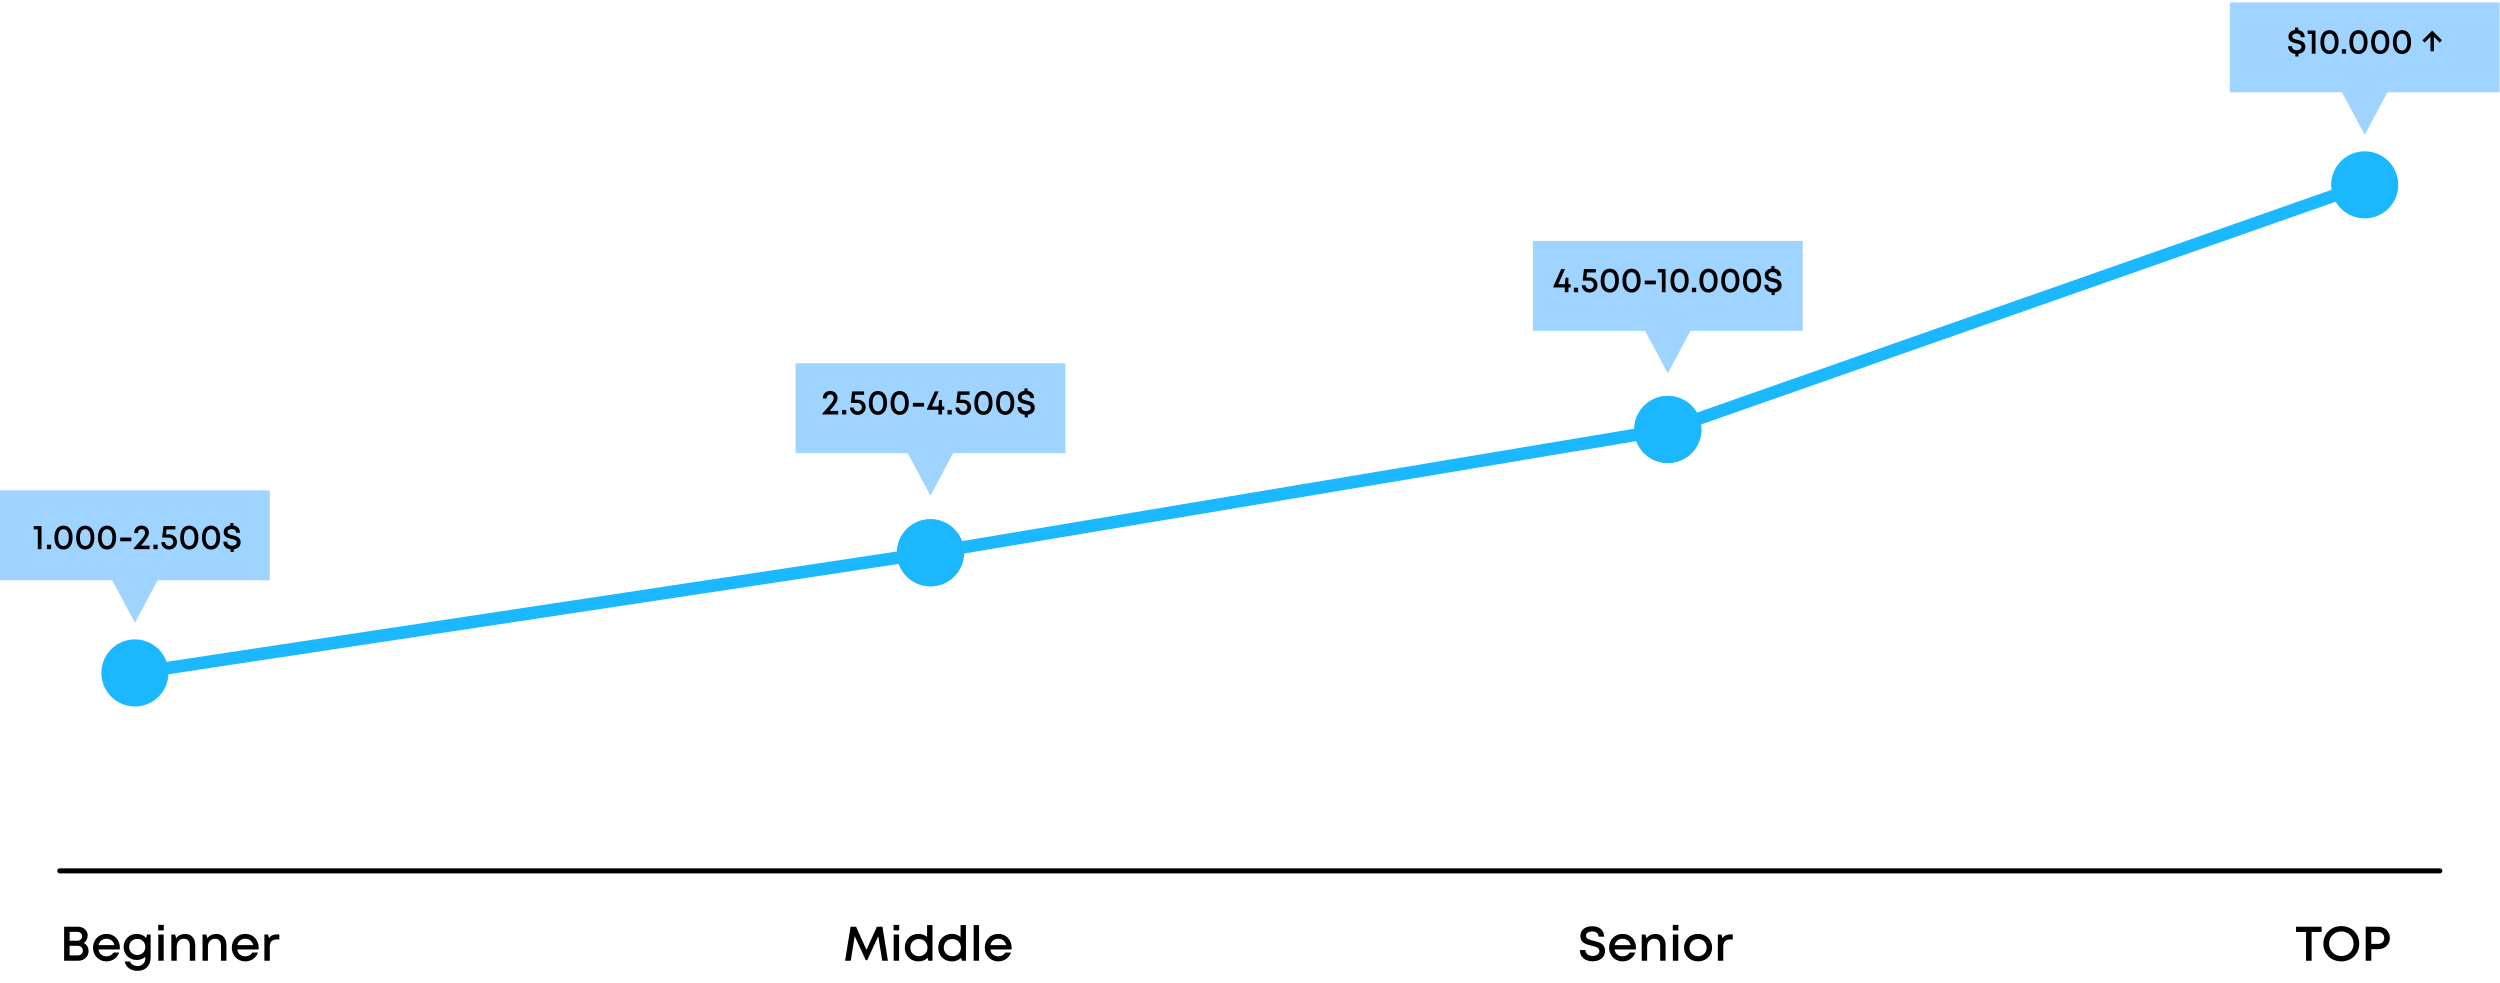 <svg width="720" height="283" viewBox="0 0 720 283" fill="none" xmlns="http://www.w3.org/2000/svg">
<path fill-rule="evenodd" clip-rule="evenodd" d="M77.709 141.219H-0.001V167.098H32.308L38.853 179.366L45.399 167.098H77.709V141.219Z" fill="#9ED4FF"/>
<path d="M11.957 151.498V158.148H10.887V152.468H9.717V151.498H11.957ZM13.505 156.868H14.725V158.148H13.505V156.868ZM18.289 158.268C16.669 158.268 15.659 156.938 15.659 154.818C15.659 152.688 16.659 151.378 18.289 151.378C19.899 151.378 20.909 152.688 20.909 154.818C20.909 156.938 19.889 158.268 18.289 158.268ZM18.289 157.248C19.249 157.248 19.819 156.358 19.819 154.818C19.819 153.288 19.239 152.398 18.289 152.398C17.319 152.398 16.749 153.288 16.749 154.818C16.749 156.358 17.309 157.248 18.289 157.248ZM24.559 158.268C22.939 158.268 21.929 156.938 21.929 154.818C21.929 152.688 22.929 151.378 24.559 151.378C26.169 151.378 27.179 152.688 27.179 154.818C27.179 156.938 26.159 158.268 24.559 158.268ZM24.559 157.248C25.519 157.248 26.089 156.358 26.089 154.818C26.089 153.288 25.509 152.398 24.559 152.398C23.589 152.398 23.019 153.288 23.019 154.818C23.019 156.358 23.579 157.248 24.559 157.248ZM30.828 158.268C29.209 158.268 28.198 156.938 28.198 154.818C28.198 152.688 29.198 151.378 30.828 151.378C32.438 151.378 33.449 152.688 33.449 154.818C33.449 156.938 32.428 158.268 30.828 158.268ZM30.828 157.248C31.788 157.248 32.358 156.358 32.358 154.818C32.358 153.288 31.779 152.398 30.828 152.398C29.858 152.398 29.288 153.288 29.288 154.818C29.288 156.358 29.849 157.248 30.828 157.248ZM34.618 154.808H37.828V155.888H34.618V154.808ZM43.077 157.128V158.148H38.527V157.858C41.437 154.678 41.787 154.138 41.787 153.368C41.787 152.788 41.387 152.388 40.787 152.388C40.157 152.388 39.747 152.798 39.747 153.378V153.528H38.667V153.378C38.667 152.178 39.517 151.368 40.777 151.368C42.017 151.368 42.877 152.198 42.877 153.368C42.877 154.238 42.527 154.948 40.597 157.128H43.077ZM44.178 156.868H45.398V158.148H44.178V156.868ZM48.648 153.888C50.008 153.888 50.978 154.828 50.978 156.058C50.978 157.328 49.998 158.268 48.708 158.268C47.428 158.268 46.478 157.368 46.448 156.138H47.528C47.558 156.798 48.048 157.248 48.708 157.248C49.388 157.248 49.888 156.748 49.888 156.058C49.888 155.358 49.348 154.838 48.608 154.838H46.848L46.718 154.678L47.078 151.498H50.518V152.478H47.948L47.798 153.888H48.648ZM54.52 158.268C52.9 158.268 51.89 156.938 51.89 154.818C51.89 152.688 52.89 151.378 54.52 151.378C56.13 151.378 57.14 152.688 57.14 154.818C57.14 156.938 56.12 158.268 54.52 158.268ZM54.52 157.248C55.48 157.248 56.05 156.358 56.05 154.818C56.05 153.288 55.47 152.398 54.52 152.398C53.55 152.398 52.98 153.288 52.98 154.818C52.98 156.358 53.54 157.248 54.52 157.248ZM60.789 158.268C59.169 158.268 58.159 156.938 58.159 154.818C58.159 152.688 59.159 151.378 60.789 151.378C62.399 151.378 63.409 152.688 63.409 154.818C63.409 156.938 62.389 158.268 60.789 158.268ZM60.789 157.248C61.749 157.248 62.319 156.358 62.319 154.818C62.319 153.288 61.739 152.398 60.789 152.398C59.819 152.398 59.249 153.288 59.249 154.818C59.249 156.358 59.809 157.248 60.789 157.248ZM69.299 156.188C69.299 157.328 68.499 158.058 67.309 158.208V158.978H66.409V158.218C65.099 158.068 64.319 157.248 64.319 155.998H65.439C65.439 156.758 66.059 157.178 66.839 157.178C67.559 157.178 68.179 156.798 68.179 156.198C68.179 155.538 67.469 155.378 66.669 155.188C65.629 154.958 64.429 154.678 64.429 153.248C64.429 152.168 65.159 151.488 66.329 151.348V150.638H67.249V151.358C68.429 151.518 69.109 152.288 69.109 153.438H68.009C68.009 152.738 67.459 152.358 66.759 152.358C66.089 152.358 65.529 152.658 65.529 153.198C65.529 153.818 66.219 153.978 67.009 154.168C68.059 154.408 69.299 154.708 69.299 156.188Z" fill="black"/>
<path d="M29.301 195.249C30.098 200.525 35.021 204.156 40.297 203.359C45.572 202.562 49.203 197.639 48.406 192.363C47.609 187.087 42.686 183.456 37.411 184.253C32.135 185.05 28.504 189.973 29.301 195.249ZM258.42 160.64C259.217 165.916 264.14 169.547 269.416 168.75C274.692 167.953 278.322 163.03 277.526 157.755C276.729 152.479 271.806 148.848 266.53 149.645C261.254 150.442 257.623 155.365 258.42 160.64ZM39.124 195.597L268.243 160.989L267.702 157.406L38.583 192.015L39.124 195.597Z" fill="#1CB8FF"/>
<path fill-rule="evenodd" clip-rule="evenodd" d="M306.827 104.615H229.117V130.495H261.426L267.972 142.763L274.517 130.495H306.827V104.615Z" fill="#9ED4FF"/>
<path d="M241.406 118.351V119.371H236.856V119.081C239.766 115.901 240.116 115.361 240.116 114.591C240.116 114.011 239.716 113.611 239.116 113.611C238.486 113.611 238.076 114.021 238.076 114.601V114.751H236.996V114.601C236.996 113.401 237.846 112.591 239.106 112.591C240.346 112.591 241.206 113.421 241.206 114.591C241.206 115.461 240.856 116.171 238.926 118.351H241.406ZM242.507 118.091H243.727V119.371H242.507V118.091ZM246.977 115.111C248.337 115.111 249.307 116.051 249.307 117.281C249.307 118.551 248.327 119.491 247.037 119.491C245.757 119.491 244.807 118.591 244.777 117.361H245.857C245.887 118.021 246.377 118.471 247.037 118.471C247.717 118.471 248.217 117.971 248.217 117.281C248.217 116.581 247.677 116.061 246.937 116.061H245.177L245.047 115.901L245.407 112.721H248.847V113.701H246.277L246.127 115.111H246.977ZM252.849 119.491C251.229 119.491 250.219 118.161 250.219 116.041C250.219 113.911 251.219 112.601 252.849 112.601C254.459 112.601 255.469 113.911 255.469 116.041C255.469 118.161 254.449 119.491 252.849 119.491ZM252.849 118.471C253.809 118.471 254.379 117.581 254.379 116.041C254.379 114.511 253.799 113.621 252.849 113.621C251.879 113.621 251.309 114.511 251.309 116.041C251.309 117.581 251.869 118.471 252.849 118.471ZM259.119 119.491C257.499 119.491 256.489 118.161 256.489 116.041C256.489 113.911 257.489 112.601 259.119 112.601C260.729 112.601 261.739 113.911 261.739 116.041C261.739 118.161 260.719 119.491 259.119 119.491ZM259.119 118.471C260.079 118.471 260.649 117.581 260.649 116.041C260.649 114.511 260.069 113.621 259.119 113.621C258.149 113.621 257.579 114.511 257.579 116.041C257.579 117.581 258.139 118.471 259.119 118.471ZM262.908 116.031H266.118V117.111H262.908V116.031ZM271.95 118.021H271.31V119.371H270.27V118.021H266.96V117.801L269.23 112.721H270.33L268.39 117.071H270.29L270.47 115.221H271.31V117.071H271.95V118.021ZM272.888 118.091H274.108V119.371H272.888V118.091ZM277.358 115.111C278.718 115.111 279.688 116.051 279.688 117.281C279.688 118.551 278.708 119.491 277.418 119.491C276.138 119.491 275.188 118.591 275.158 117.361H276.238C276.268 118.021 276.758 118.471 277.418 118.471C278.098 118.471 278.598 117.971 278.598 117.281C278.598 116.581 278.058 116.061 277.318 116.061H275.558L275.428 115.901L275.788 112.721H279.228V113.701H276.658L276.508 115.111H277.358ZM283.23 119.491C281.61 119.491 280.6 118.161 280.6 116.041C280.6 113.911 281.6 112.601 283.23 112.601C284.84 112.601 285.85 113.911 285.85 116.041C285.85 118.161 284.83 119.491 283.23 119.491ZM283.23 118.471C284.19 118.471 284.76 117.581 284.76 116.041C284.76 114.511 284.18 113.621 283.23 113.621C282.26 113.621 281.69 114.511 281.69 116.041C281.69 117.581 282.25 118.471 283.23 118.471ZM289.499 119.491C287.879 119.491 286.869 118.161 286.869 116.041C286.869 113.911 287.869 112.601 289.499 112.601C291.109 112.601 292.119 113.911 292.119 116.041C292.119 118.161 291.099 119.491 289.499 119.491ZM289.499 118.471C290.459 118.471 291.029 117.581 291.029 116.041C291.029 114.511 290.449 113.621 289.499 113.621C288.529 113.621 287.959 114.511 287.959 116.041C287.959 117.581 288.519 118.471 289.499 118.471ZM298.009 117.411C298.009 118.551 297.209 119.281 296.019 119.431V120.201H295.119V119.441C293.809 119.291 293.029 118.471 293.029 117.221H294.149C294.149 117.981 294.769 118.401 295.549 118.401C296.269 118.401 296.889 118.021 296.889 117.421C296.889 116.761 296.179 116.601 295.379 116.411C294.339 116.181 293.139 115.901 293.139 114.471C293.139 113.391 293.869 112.711 295.039 112.571V111.861H295.959V112.581C297.139 112.741 297.819 113.511 297.819 114.661H296.719C296.719 113.961 296.169 113.581 295.469 113.581C294.799 113.581 294.239 113.881 294.239 114.421C294.239 115.041 294.929 115.201 295.719 115.391C296.769 115.631 298.009 115.931 298.009 117.411Z" fill="black"/>
<path d="M258.445 160.791C259.325 166.053 264.304 169.606 269.567 168.726C274.83 167.846 278.382 162.867 277.502 157.604C276.622 152.341 271.643 148.789 266.38 149.669C261.118 150.549 257.565 155.528 258.445 160.791ZM470.802 125.282C471.682 130.545 476.661 134.098 481.924 133.218C487.187 132.338 490.739 127.358 489.859 122.096C488.979 116.833 484 113.28 478.737 114.16C473.475 115.04 469.922 120.02 470.802 125.282ZM268.272 160.984L480.629 125.476L480.032 121.902L267.675 157.411L268.272 160.984Z" fill="#1CB8FF"/>
<path fill-rule="evenodd" clip-rule="evenodd" d="M519.185 69.39H441.475V95.269H473.783L480.328 107.537L486.874 95.269H519.185V69.39Z" fill="#9ED4FF"/>
<path d="M452.342 82.795H451.702V84.145H450.662V82.795H447.352V82.575L449.622 77.495H450.722L448.782 81.845H450.682L450.862 79.995H451.702V81.845H452.342V82.795ZM453.28 82.865H454.5V84.145H453.28V82.865ZM457.75 79.885C459.11 79.885 460.08 80.825 460.08 82.055C460.08 83.325 459.1 84.265 457.81 84.265C456.53 84.265 455.58 83.365 455.55 82.135H456.63C456.66 82.795 457.15 83.245 457.81 83.245C458.49 83.245 458.99 82.745 458.99 82.055C458.99 81.355 458.45 80.835 457.71 80.835H455.95L455.82 80.675L456.18 77.495H459.62V78.475H457.05L456.9 79.885H457.75ZM463.622 84.265C462.002 84.265 460.992 82.935 460.992 80.815C460.992 78.685 461.992 77.375 463.622 77.375C465.232 77.375 466.242 78.685 466.242 80.815C466.242 82.935 465.222 84.265 463.622 84.265ZM463.622 83.245C464.582 83.245 465.152 82.355 465.152 80.815C465.152 79.285 464.572 78.395 463.622 78.395C462.652 78.395 462.082 79.285 462.082 80.815C462.082 82.355 462.642 83.245 463.622 83.245ZM469.892 84.265C468.272 84.265 467.262 82.935 467.262 80.815C467.262 78.685 468.262 77.375 469.892 77.375C471.502 77.375 472.512 78.685 472.512 80.815C472.512 82.935 471.492 84.265 469.892 84.265ZM469.892 83.245C470.852 83.245 471.422 82.355 471.422 80.815C471.422 79.285 470.842 78.395 469.892 78.395C468.922 78.395 468.352 79.285 468.352 80.815C468.352 82.355 468.912 83.245 469.892 83.245ZM473.681 80.805H476.891V81.885H473.681V80.805ZM479.682 77.495V84.145H478.612V78.465H477.442V77.495H479.682ZM483.72 84.265C482.1 84.265 481.09 82.935 481.09 80.815C481.09 78.685 482.09 77.375 483.72 77.375C485.33 77.375 486.34 78.685 486.34 80.815C486.34 82.935 485.32 84.265 483.72 84.265ZM483.72 83.245C484.68 83.245 485.25 82.355 485.25 80.815C485.25 79.285 484.67 78.395 483.72 78.395C482.75 78.395 482.18 79.285 482.18 80.815C482.18 82.355 482.74 83.245 483.72 83.245ZM487.275 82.865H488.495V84.145H487.275V82.865ZM492.06 84.265C490.44 84.265 489.43 82.935 489.43 80.815C489.43 78.685 490.43 77.375 492.06 77.375C493.67 77.375 494.68 78.685 494.68 80.815C494.68 82.935 493.66 84.265 492.06 84.265ZM492.06 83.245C493.02 83.245 493.59 82.355 493.59 80.815C493.59 79.285 493.01 78.395 492.06 78.395C491.09 78.395 490.52 79.285 490.52 80.815C490.52 82.355 491.08 83.245 492.06 83.245ZM498.329 84.265C496.709 84.265 495.699 82.935 495.699 80.815C495.699 78.685 496.699 77.375 498.329 77.375C499.939 77.375 500.949 78.685 500.949 80.815C500.949 82.935 499.929 84.265 498.329 84.265ZM498.329 83.245C499.289 83.245 499.859 82.355 499.859 80.815C499.859 79.285 499.279 78.395 498.329 78.395C497.359 78.395 496.789 79.285 496.789 80.815C496.789 82.355 497.349 83.245 498.329 83.245ZM504.599 84.265C502.979 84.265 501.969 82.935 501.969 80.815C501.969 78.685 502.969 77.375 504.599 77.375C506.209 77.375 507.219 78.685 507.219 80.815C507.219 82.935 506.199 84.265 504.599 84.265ZM504.599 83.245C505.559 83.245 506.129 82.355 506.129 80.815C506.129 79.285 505.549 78.395 504.599 78.395C503.629 78.395 503.059 79.285 503.059 80.815C503.059 82.355 503.619 83.245 504.599 83.245ZM513.108 82.185C513.108 83.325 512.308 84.055 511.118 84.205V84.975H510.218V84.215C508.908 84.065 508.128 83.245 508.128 81.995H509.248C509.248 82.755 509.868 83.175 510.648 83.175C511.368 83.175 511.988 82.795 511.988 82.195C511.988 81.535 511.278 81.375 510.478 81.185C509.438 80.955 508.238 80.675 508.238 79.245C508.238 78.165 508.968 77.485 510.138 77.345V76.635H511.058V77.355C512.238 77.515 512.918 78.285 512.918 79.435H511.818C511.818 78.735 511.268 78.355 510.568 78.355C509.898 78.355 509.338 78.655 509.338 79.195C509.338 79.815 510.028 79.975 510.818 80.165C511.868 80.405 513.108 80.705 513.108 82.185Z" fill="black"/>
<path d="M471.215 126.889C472.982 131.923 478.496 134.572 483.531 132.805C488.565 131.038 491.214 125.524 489.447 120.489C487.68 115.455 482.166 112.806 477.131 114.573C472.097 116.34 469.448 121.854 471.215 126.889ZM671.925 56.438C673.692 61.473 679.206 64.121 684.24 62.354C689.275 60.587 691.924 55.073 690.156 50.039C688.389 45.004 682.875 42.355 677.841 44.123C672.806 45.89 670.158 51.404 671.925 56.438ZM480.931 125.398L681.64 54.948L680.441 51.529L479.731 121.98L480.931 125.398Z" fill="#1CB8FF"/>
<path fill-rule="evenodd" clip-rule="evenodd" d="M719.896 0.691H642.186V26.571H674.494L681.039 38.839L687.585 26.571H719.896V0.691Z" fill="#9ED4FF"/>
<path d="M663.94 13.487C663.94 14.627 663.14 15.357 661.95 15.507V16.277H661.05V15.517C659.74 15.367 658.96 14.547 658.96 13.297H660.08C660.08 14.057 660.7 14.477 661.48 14.477C662.2 14.477 662.82 14.097 662.82 13.497C662.82 12.837 662.11 12.677 661.31 12.487C660.27 12.257 659.07 11.977 659.07 10.547C659.07 9.467 659.8 8.787 660.97 8.647V7.937H661.89V8.657C663.07 8.817 663.75 9.587 663.75 10.737H662.65C662.65 10.037 662.1 9.657 661.4 9.657C660.73 9.657 660.17 9.957 660.17 10.497C660.17 11.117 660.86 11.277 661.65 11.467C662.7 11.707 663.94 12.007 663.94 13.487ZM666.862 8.797V15.447H665.792V9.767H664.622V8.797H666.862ZM670.899 15.567C669.279 15.567 668.269 14.237 668.269 12.117C668.269 9.987 669.269 8.677 670.899 8.677C672.509 8.677 673.519 9.987 673.519 12.117C673.519 14.237 672.499 15.567 670.899 15.567ZM670.899 14.547C671.859 14.547 672.429 13.657 672.429 12.117C672.429 10.587 671.849 9.697 670.899 9.697C669.929 9.697 669.359 10.587 669.359 12.117C669.359 13.657 669.919 14.547 670.899 14.547ZM674.454 14.167H675.674V15.447H674.454V14.167ZM679.239 15.567C677.619 15.567 676.609 14.237 676.609 12.117C676.609 9.987 677.609 8.677 679.239 8.677C680.849 8.677 681.859 9.987 681.859 12.117C681.859 14.237 680.839 15.567 679.239 15.567ZM679.239 14.547C680.199 14.547 680.769 13.657 680.769 12.117C680.769 10.587 680.189 9.697 679.239 9.697C678.269 9.697 677.699 10.587 677.699 12.117C677.699 13.657 678.259 14.547 679.239 14.547ZM685.509 15.567C683.889 15.567 682.879 14.237 682.879 12.117C682.879 9.987 683.879 8.677 685.509 8.677C687.119 8.677 688.129 9.987 688.129 12.117C688.129 14.237 687.109 15.567 685.509 15.567ZM685.509 14.547C686.469 14.547 687.039 13.657 687.039 12.117C687.039 10.587 686.459 9.697 685.509 9.697C684.539 9.697 683.969 10.587 683.969 12.117C683.969 13.657 684.529 14.547 685.509 14.547ZM691.778 15.567C690.158 15.567 689.148 14.237 689.148 12.117C689.148 9.987 690.148 8.677 691.778 8.677C693.388 8.677 694.398 9.987 694.398 12.117C694.398 14.237 693.378 15.567 691.778 15.567ZM691.778 14.547C692.738 14.547 693.308 13.657 693.308 12.117C693.308 10.587 692.728 9.697 691.778 9.697C690.808 9.697 690.238 10.587 690.238 12.117C690.238 13.657 690.798 14.547 691.778 14.547ZM702.657 12.277L700.967 10.587V14.767H699.977V10.587L698.287 12.277L697.667 11.587L700.407 8.877H700.537L703.267 11.587L702.657 12.277Z" fill="black"/>
<path d="M24.122 271.59C24.99 272.01 25.508 272.906 25.508 273.956C25.508 275.496 24.178 276.7 22.498 276.7H18.466V266.9H22.414C24.052 266.9 25.256 267.978 25.256 269.42C25.256 270.274 24.822 271.128 24.122 271.59ZM23.66 269.658C23.66 268.916 23.086 268.384 22.316 268.384H20.048V270.932H22.316C23.1 270.932 23.66 270.372 23.66 269.658ZM22.4 275.16C23.254 275.16 23.87 274.586 23.87 273.774C23.87 272.976 23.254 272.388 22.4 272.388H20.048V275.16H22.4ZM34.517 272.934C34.517 273.102 34.504 273.284 34.489 273.452H28.358C28.54 274.67 29.422 275.426 30.668 275.426C31.564 275.426 32.306 275.006 32.697 274.32H34.336C33.733 275.916 32.347 276.882 30.668 276.882C28.456 276.882 26.776 275.174 26.776 272.92C26.776 270.652 28.456 268.958 30.668 268.958C32.977 268.958 34.517 270.736 34.517 272.934ZM30.668 270.358C29.491 270.358 28.651 271.058 28.386 272.192H32.964C32.684 271.044 31.816 270.358 30.668 270.358ZM43.377 269.14V275.706C43.377 278.128 41.935 279.598 39.597 279.598C37.666 279.598 36.294 278.59 35.901 276.924H37.456C37.749 277.764 38.632 278.212 39.584 278.212C40.9 278.212 41.852 277.358 41.852 275.916V275.58C41.194 276.14 40.325 276.476 39.346 276.476C37.245 276.476 35.608 274.838 35.608 272.724C35.608 270.61 37.245 268.958 39.346 268.958C40.452 268.958 41.431 269.392 42.103 270.12L42.355 269.14H43.377ZM39.528 275.034C40.871 275.034 41.852 274.054 41.852 272.724C41.852 271.38 40.871 270.4 39.528 270.4C38.184 270.4 37.19 271.394 37.19 272.724C37.19 274.04 38.184 275.034 39.528 275.034ZM45.559 266.368H47.169V267.964H45.559V266.368ZM45.587 269.14H47.141V276.7H45.587V269.14ZM53.351 268.972C55.115 268.972 56.221 270.288 56.221 272.15V276.7H54.667V272.458C54.667 271.086 54.065 270.358 52.931 270.358C51.741 270.358 50.901 271.31 50.901 272.654V276.7H49.347V269.14H50.425L50.733 270.19C51.307 269.434 52.245 268.972 53.351 268.972ZM62.334 268.972C64.098 268.972 65.204 270.288 65.204 272.15V276.7H63.65V272.458C63.65 271.086 63.048 270.358 61.914 270.358C60.724 270.358 59.884 271.31 59.884 272.654V276.7H58.33V269.14H59.408L59.716 270.19C60.29 269.434 61.228 268.972 62.334 268.972ZM74.494 272.934C74.494 273.102 74.48 273.284 74.466 273.452H68.334C68.516 274.67 69.398 275.426 70.644 275.426C71.54 275.426 72.282 275.006 72.674 274.32H74.312C73.71 275.916 72.324 276.882 70.644 276.882C68.432 276.882 66.752 275.174 66.752 272.92C66.752 270.652 68.432 268.958 70.644 268.958C72.954 268.958 74.494 270.736 74.494 272.934ZM70.644 270.358C69.468 270.358 68.628 271.058 68.362 272.192H72.94C72.66 271.044 71.792 270.358 70.644 270.358ZM80.442 269.098V270.568H79.63C78.342 270.568 77.698 271.296 77.698 272.668V276.7H76.144V269.14H77.194L77.46 270.176C78.006 269.448 78.748 269.098 79.77 269.098H80.442Z" fill="black"/>
<path d="M254.086 276.7L252.938 269.602L249.76 276.546H249.354L246.162 269.602L245.014 276.7H243.376L244.972 266.9H246.554L249.55 273.564L252.546 266.9H254.142L255.724 276.7H254.086ZM257.347 266.368H258.957V267.964H257.347V266.368ZM257.375 269.14H258.929V276.7H257.375V269.14ZM268.554 266.424V276.7H267.378L267.182 275.846C266.496 276.504 265.572 276.882 264.508 276.882C262.226 276.882 260.574 275.188 260.574 272.92C260.574 270.638 262.226 268.958 264.508 268.958C265.474 268.958 266.342 269.28 267 269.84V266.424H268.554ZM264.634 275.398C266.062 275.398 267.112 274.32 267.112 272.92C267.112 271.506 266.062 270.442 264.634 270.442C263.206 270.442 262.17 271.492 262.17 272.92C262.17 274.348 263.206 275.398 264.634 275.398ZM278.193 266.424V276.7H277.017L276.821 275.846C276.135 276.504 275.211 276.882 274.147 276.882C271.865 276.882 270.213 275.188 270.213 272.92C270.213 270.638 271.865 268.958 274.147 268.958C275.113 268.958 275.981 269.28 276.639 269.84V266.424H278.193ZM274.273 275.398C275.701 275.398 276.751 274.32 276.751 272.92C276.751 271.506 275.701 270.442 274.273 270.442C272.845 270.442 271.809 271.492 271.809 272.92C271.809 274.348 272.845 275.398 274.273 275.398ZM280.412 266.424H281.966V276.7H280.412V266.424ZM291.353 272.934C291.353 273.102 291.339 273.284 291.325 273.452H285.193C285.375 274.67 286.257 275.426 287.503 275.426C288.399 275.426 289.141 275.006 289.533 274.32H291.171C290.569 275.916 289.183 276.882 287.503 276.882C285.291 276.882 283.611 275.174 283.611 272.92C283.611 270.652 285.291 268.958 287.503 268.958C289.813 268.958 291.353 270.736 291.353 272.934ZM287.503 270.358C286.327 270.358 285.487 271.058 285.221 272.192H289.799C289.519 271.044 288.651 270.358 287.503 270.358Z" fill="black"/>
<path d="M458.696 276.854C456.498 276.854 455 275.622 455 273.62H456.624C456.624 274.712 457.534 275.314 458.682 275.314C459.718 275.314 460.614 274.768 460.614 273.872C460.614 272.892 459.564 272.64 458.374 272.36C456.876 271.996 455.154 271.59 455.154 269.56C455.154 267.796 456.498 266.76 458.584 266.76C460.712 266.76 461.972 267.908 461.972 269.756H460.376C460.376 268.776 459.578 268.258 458.556 268.258C457.576 268.258 456.764 268.706 456.764 269.504C456.764 270.4 457.772 270.652 458.934 270.932C460.46 271.31 462.252 271.744 462.252 273.844C462.252 275.804 460.67 276.854 458.696 276.854ZM471.162 272.934C471.162 273.102 471.148 273.284 471.134 273.452H465.002C465.184 274.67 466.066 275.426 467.312 275.426C468.208 275.426 468.95 275.006 469.342 274.32H470.98C470.378 275.916 468.992 276.882 467.312 276.882C465.1 276.882 463.42 275.174 463.42 272.92C463.42 270.652 465.1 268.958 467.312 268.958C469.622 268.958 471.162 270.736 471.162 272.934ZM467.312 270.358C466.136 270.358 465.296 271.058 465.03 272.192H469.608C469.328 271.044 468.46 270.358 467.312 270.358ZM476.816 268.972C478.58 268.972 479.686 270.288 479.686 272.15V276.7H478.132V272.458C478.132 271.086 477.53 270.358 476.396 270.358C475.206 270.358 474.366 271.31 474.366 272.654V276.7H472.812V269.14H473.89L474.198 270.19C474.772 269.434 475.71 268.972 476.816 268.972ZM481.766 266.368H483.376V267.964H481.766V266.368ZM481.794 269.14H483.348V276.7H481.794V269.14ZM489.04 276.882C486.73 276.882 484.994 275.188 484.994 272.92C484.994 270.638 486.73 268.958 489.04 268.958C491.35 268.958 493.086 270.638 493.086 272.92C493.086 275.188 491.35 276.882 489.04 276.882ZM489.04 275.398C490.468 275.398 491.504 274.362 491.504 272.92C491.504 271.478 490.468 270.442 489.04 270.442C487.612 270.442 486.576 271.478 486.576 272.92C486.576 274.362 487.612 275.398 489.04 275.398ZM499.04 269.098V270.568H498.228C496.94 270.568 496.296 271.296 496.296 272.668V276.7H494.742V269.14H495.792L496.058 270.176C496.604 269.448 497.346 269.098 498.368 269.098H499.04Z" fill="black"/>
<path d="M668.624 268.398H665.74V276.7H664.144V268.398H661.26V266.9H668.624V268.398ZM674.295 276.882C671.327 276.882 669.129 274.698 669.129 271.8C669.129 268.902 671.327 266.718 674.295 266.718C677.277 266.718 679.461 268.888 679.461 271.8C679.461 274.712 677.277 276.882 674.295 276.882ZM674.295 275.342C676.325 275.342 677.823 273.816 677.823 271.8C677.823 269.77 676.325 268.258 674.295 268.258C672.279 268.258 670.767 269.784 670.767 271.8C670.767 273.802 672.279 275.342 674.295 275.342ZM684.951 266.9C686.841 266.9 688.283 268.272 688.283 270.134C688.283 271.982 686.855 273.368 684.951 273.368H682.935V276.7H681.325V266.9H684.951ZM684.867 271.842C685.917 271.842 686.659 271.128 686.659 270.134C686.659 269.154 685.917 268.426 684.867 268.426H682.935V271.842H684.867Z" fill="black"/>
<path d="M17.22 250.806L702.675 250.806" stroke="black" stroke-width="1.449" stroke-linecap="round"/>
</svg>
